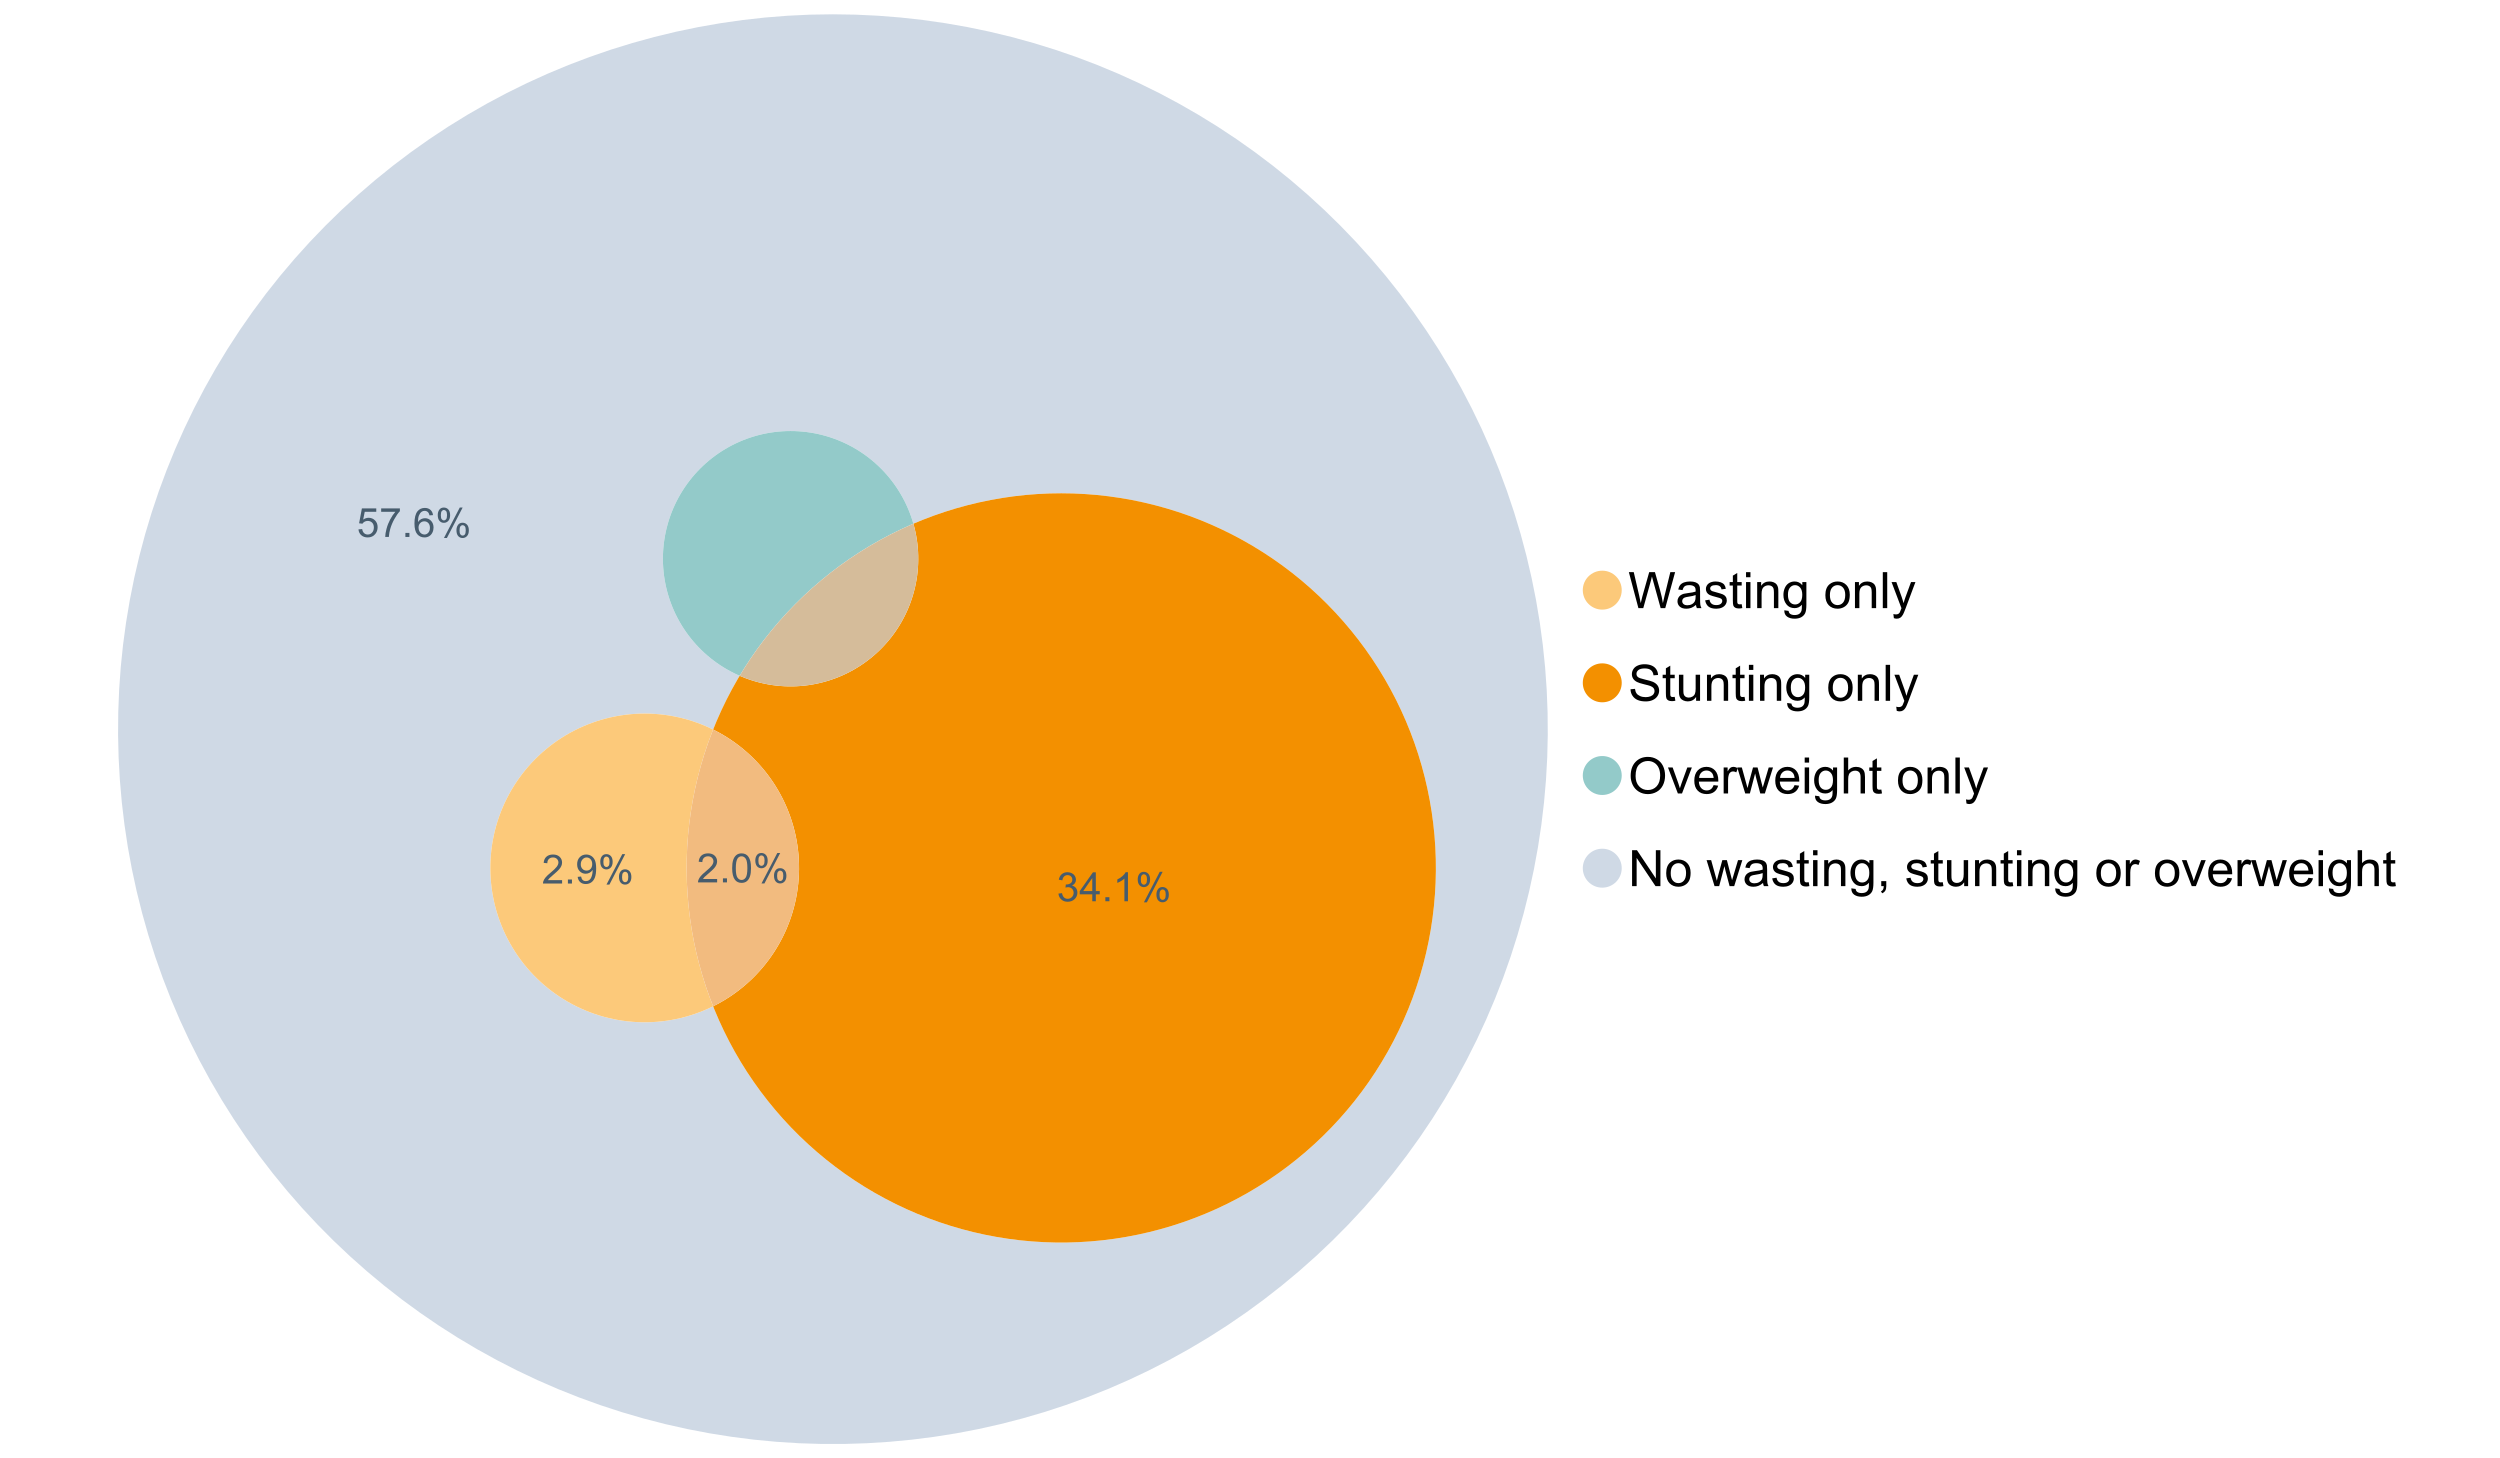 <?xml version="1.0" encoding="UTF-8"?>
<svg xmlns="http://www.w3.org/2000/svg" xmlns:xlink="http://www.w3.org/1999/xlink" width="1234.286pt" height="720pt" viewBox="0 0 1234.286 720" version="1.1">
<defs>
<g>
<symbol overflow="visible" id="glyph0-0">
<path style="stroke:none;" d="M 5.016 0 L 0.305 -17.758 L 2.715 -17.758 L 5.414 -6.117 C 5.703 -4.898 5.953 -3.688 6.164 -2.484 C 6.617 -4.379 6.883 -5.473 6.965 -5.766 L 10.344 -17.758 L 13.18 -17.758 L 15.723 -8.77 C 16.355 -6.539 16.816 -4.445 17.102 -2.484 C 17.324 -3.605 17.621 -4.891 17.988 -6.348 L 20.773 -17.758 L 23.133 -17.758 L 18.266 0 L 16 0 L 12.258 -13.527 C 11.941 -14.656 11.754 -15.352 11.699 -15.613 C 11.512 -14.797 11.34 -14.102 11.18 -13.527 L 7.414 0 Z M 5.016 0 "/>
</symbol>
<symbol overflow="visible" id="glyph0-1">
<path style="stroke:none;" d="M 10.027 -1.586 C 9.215 -0.898 8.438 -0.414 7.695 -0.133 C 6.945 0.148 6.145 0.285 5.293 0.289 C 3.875 0.285 2.789 -0.055 2.031 -0.746 C 1.27 -1.434 0.891 -2.316 0.895 -3.391 C 0.891 -4.02 1.035 -4.594 1.324 -5.117 C 1.613 -5.633 1.988 -6.051 2.453 -6.371 C 2.914 -6.684 3.438 -6.922 4.02 -7.086 C 4.449 -7.195 5.094 -7.305 5.961 -7.414 C 7.715 -7.617 9.012 -7.867 9.848 -8.164 C 9.852 -8.461 9.855 -8.652 9.859 -8.734 C 9.855 -9.621 9.648 -10.246 9.242 -10.609 C 8.68 -11.098 7.852 -11.344 6.758 -11.348 C 5.727 -11.344 4.969 -11.164 4.484 -10.809 C 3.992 -10.445 3.633 -9.809 3.402 -8.902 L 1.273 -9.191 C 1.461 -10.102 1.781 -10.84 2.227 -11.402 C 2.672 -11.965 3.312 -12.395 4.152 -12.699 C 4.992 -12.996 5.965 -13.148 7.074 -13.152 C 8.168 -13.148 9.062 -13.02 9.75 -12.766 C 10.438 -12.504 10.941 -12.18 11.266 -11.789 C 11.586 -11.398 11.812 -10.902 11.941 -10.309 C 12.012 -9.934 12.047 -9.266 12.051 -8.297 L 12.051 -5.391 C 12.047 -3.363 12.094 -2.078 12.191 -1.543 C 12.281 -1.004 12.465 -0.492 12.742 0 L 10.465 0 C 10.238 -0.453 10.09 -0.98 10.027 -1.586 Z M 9.848 -6.457 C 9.055 -6.133 7.867 -5.855 6.285 -5.633 C 5.387 -5.5 4.754 -5.355 4.383 -5.195 C 4.012 -5.031 3.723 -4.793 3.523 -4.484 C 3.32 -4.172 3.223 -3.828 3.223 -3.453 C 3.223 -2.867 3.441 -2.383 3.883 -1.996 C 4.32 -1.609 4.965 -1.418 5.812 -1.418 C 6.652 -1.418 7.398 -1.602 8.055 -1.969 C 8.707 -2.336 9.188 -2.836 9.496 -3.477 C 9.727 -3.965 9.844 -4.691 9.848 -5.656 Z M 9.848 -6.457 "/>
</symbol>
<symbol overflow="visible" id="glyph0-2">
<path style="stroke:none;" d="M 0.762 -3.84 L 2.918 -4.18 C 3.039 -3.312 3.375 -2.652 3.93 -2.191 C 4.48 -1.73 5.254 -1.5 6.25 -1.5 C 7.246 -1.5 7.988 -1.703 8.477 -2.113 C 8.961 -2.52 9.203 -3 9.207 -3.551 C 9.203 -4.043 8.988 -4.43 8.562 -4.711 C 8.258 -4.906 7.516 -5.152 6.336 -5.449 C 4.734 -5.852 3.625 -6.199 3.008 -6.496 C 2.387 -6.789 1.918 -7.199 1.602 -7.723 C 1.281 -8.242 1.125 -8.816 1.125 -9.449 C 1.125 -10.02 1.254 -10.551 1.52 -11.039 C 1.777 -11.527 2.137 -11.934 2.594 -12.258 C 2.93 -12.508 3.391 -12.719 3.977 -12.891 C 4.559 -13.062 5.188 -13.148 5.863 -13.152 C 6.867 -13.148 7.754 -13.004 8.52 -12.715 C 9.281 -12.426 9.844 -12.031 10.207 -11.535 C 10.57 -11.039 10.82 -10.375 10.961 -9.543 L 8.828 -9.254 C 8.73 -9.91 8.449 -10.426 7.988 -10.801 C 7.52 -11.168 6.863 -11.355 6.02 -11.359 C 5.016 -11.355 4.301 -11.191 3.875 -10.863 C 3.445 -10.531 3.234 -10.145 3.234 -9.703 C 3.234 -9.418 3.32 -9.16 3.5 -8.938 C 3.672 -8.699 3.953 -8.508 4.336 -8.355 C 4.555 -8.273 5.195 -8.086 6.262 -7.801 C 7.801 -7.387 8.875 -7.051 9.488 -6.789 C 10.094 -6.523 10.574 -6.141 10.922 -5.645 C 11.27 -5.141 11.441 -4.52 11.445 -3.777 C 11.441 -3.047 11.23 -2.363 10.809 -1.723 C 10.383 -1.082 9.773 -0.586 8.977 -0.234 C 8.176 0.113 7.27 0.285 6.262 0.289 C 4.586 0.285 3.312 -0.059 2.438 -0.75 C 1.562 -1.445 1.004 -2.473 0.762 -3.84 Z M 0.762 -3.84 "/>
</symbol>
<symbol overflow="visible" id="glyph0-3">
<path style="stroke:none;" d="M 6.395 -1.949 L 6.711 -0.023 C 6.094 0.102 5.547 0.164 5.062 0.168 C 4.27 0.164 3.652 0.043 3.219 -0.207 C 2.781 -0.453 2.477 -0.781 2.301 -1.191 C 2.121 -1.598 2.031 -2.457 2.035 -3.766 L 2.035 -11.168 L 0.438 -11.168 L 0.438 -12.863 L 2.035 -12.863 L 2.035 -16.047 L 4.203 -17.355 L 4.203 -12.863 L 6.395 -12.863 L 6.395 -11.168 L 4.203 -11.168 L 4.203 -3.645 C 4.199 -3.023 4.238 -2.621 4.316 -2.445 C 4.391 -2.266 4.516 -2.125 4.691 -2.023 C 4.863 -1.914 5.113 -1.863 5.438 -1.867 C 5.68 -1.863 5.996 -1.891 6.395 -1.949 Z M 6.395 -1.949 "/>
</symbol>
<symbol overflow="visible" id="glyph0-4">
<path style="stroke:none;" d="M 1.648 -15.25 L 1.648 -17.758 L 3.828 -17.758 L 3.828 -15.25 Z M 1.648 0 L 1.648 -12.863 L 3.828 -12.863 L 3.828 0 Z M 1.648 0 "/>
</symbol>
<symbol overflow="visible" id="glyph0-5">
<path style="stroke:none;" d="M 1.637 0 L 1.637 -12.863 L 3.598 -12.863 L 3.598 -11.035 C 4.543 -12.441 5.906 -13.148 7.691 -13.152 C 8.465 -13.148 9.176 -13.008 9.828 -12.734 C 10.477 -12.453 10.965 -12.09 11.289 -11.637 C 11.609 -11.184 11.836 -10.645 11.965 -10.027 C 12.043 -9.621 12.082 -8.918 12.086 -7.91 L 12.086 0 L 9.906 0 L 9.906 -7.824 C 9.902 -8.707 9.816 -9.371 9.652 -9.816 C 9.48 -10.254 9.18 -10.605 8.75 -10.871 C 8.312 -11.129 7.809 -11.262 7.23 -11.266 C 6.301 -11.262 5.5 -10.965 4.828 -10.379 C 4.152 -9.785 3.812 -8.668 3.816 -7.023 L 3.816 0 Z M 1.637 0 "/>
</symbol>
<symbol overflow="visible" id="glyph0-6">
<path style="stroke:none;" d="M 1.234 1.066 L 3.355 1.379 C 3.441 2.031 3.688 2.508 4.094 2.809 C 4.633 3.207 5.371 3.41 6.309 3.414 C 7.316 3.41 8.098 3.207 8.648 2.809 C 9.195 2.402 9.566 1.84 9.762 1.113 C 9.875 0.668 9.926 -0.262 9.918 -1.684 C 8.965 -0.559 7.777 0 6.359 0 C 4.586 0 3.219 -0.637 2.254 -1.914 C 1.281 -3.188 0.797 -4.719 0.801 -6.504 C 0.797 -7.73 1.02 -8.859 1.465 -9.898 C 1.91 -10.934 2.555 -11.738 3.398 -12.305 C 4.242 -12.867 5.23 -13.148 6.371 -13.152 C 7.887 -13.148 9.141 -12.535 10.125 -11.312 L 10.125 -12.863 L 12.137 -12.863 L 12.137 -1.742 C 12.133 0.258 11.93 1.672 11.523 2.512 C 11.113 3.344 10.469 4.004 9.586 4.492 C 8.703 4.973 7.613 5.215 6.324 5.219 C 4.785 5.215 3.547 4.871 2.602 4.184 C 1.656 3.492 1.199 2.453 1.234 1.066 Z M 3.039 -6.66 C 3.035 -4.969 3.371 -3.738 4.043 -2.965 C 4.715 -2.191 5.555 -1.805 6.566 -1.805 C 7.562 -1.805 8.402 -2.188 9.082 -2.961 C 9.762 -3.727 10.102 -4.938 10.102 -6.59 C 10.102 -8.16 9.75 -9.348 9.055 -10.148 C 8.352 -10.945 7.512 -11.344 6.527 -11.348 C 5.559 -11.344 4.734 -10.949 4.055 -10.168 C 3.375 -9.379 3.035 -8.211 3.039 -6.66 Z M 3.039 -6.66 "/>
</symbol>
<symbol overflow="visible" id="glyph0-7">
<path style="stroke:none;" d=""/>
</symbol>
<symbol overflow="visible" id="glyph0-8">
<path style="stroke:none;" d="M 0.824 -6.43 C 0.82 -8.809 1.48 -10.574 2.809 -11.723 C 3.91 -12.672 5.262 -13.148 6.855 -13.152 C 8.621 -13.148 10.066 -12.57 11.191 -11.414 C 12.312 -10.254 12.871 -8.652 12.875 -6.613 C 12.871 -4.953 12.625 -3.652 12.129 -2.707 C 11.633 -1.758 10.91 -1.02 9.961 -0.496 C 9.012 0.027 7.977 0.285 6.855 0.289 C 5.055 0.285 3.598 -0.289 2.488 -1.441 C 1.375 -2.594 0.82 -4.254 0.824 -6.43 Z M 3.062 -6.43 C 3.059 -4.781 3.418 -3.551 4.141 -2.73 C 4.855 -1.91 5.762 -1.5 6.855 -1.5 C 7.934 -1.5 8.832 -1.91 9.555 -2.734 C 10.27 -3.559 10.629 -4.816 10.633 -6.504 C 10.629 -8.094 10.266 -9.297 9.547 -10.117 C 8.82 -10.934 7.926 -11.344 6.855 -11.348 C 5.762 -11.344 4.855 -10.938 4.141 -10.125 C 3.418 -9.309 3.059 -8.074 3.062 -6.43 Z M 3.062 -6.43 "/>
</symbol>
<symbol overflow="visible" id="glyph0-9">
<path style="stroke:none;" d="M 1.586 0 L 1.586 -17.758 L 3.766 -17.758 L 3.766 0 Z M 1.586 0 "/>
</symbol>
<symbol overflow="visible" id="glyph0-10">
<path style="stroke:none;" d="M 1.539 4.953 L 1.297 2.906 C 1.77 3.035 2.188 3.098 2.543 3.102 C 3.027 3.098 3.414 3.02 3.703 2.859 C 3.992 2.695 4.23 2.469 4.422 2.18 C 4.555 1.961 4.777 1.418 5.086 0.559 C 5.125 0.434 5.188 0.258 5.281 0.023 L 0.398 -12.863 L 2.75 -12.863 L 5.426 -5.414 C 5.77 -4.469 6.078 -3.473 6.359 -2.434 C 6.605 -3.434 6.906 -4.414 7.254 -5.367 L 10.004 -12.863 L 12.184 -12.863 L 7.293 0.219 C 6.766 1.625 6.355 2.598 6.066 3.137 C 5.676 3.852 5.234 4.379 4.734 4.715 C 4.234 5.047 3.637 5.215 2.941 5.219 C 2.52 5.215 2.051 5.125 1.539 4.953 Z M 1.539 4.953 "/>
</symbol>
<symbol overflow="visible" id="glyph0-11">
<path style="stroke:none;" d="M 1.113 -5.703 L 3.332 -5.898 C 3.434 -5.008 3.676 -4.277 4.062 -3.711 C 4.445 -3.141 5.043 -2.684 5.852 -2.332 C 6.656 -1.98 7.562 -1.805 8.574 -1.805 C 9.465 -1.805 10.258 -1.938 10.949 -2.203 C 11.633 -2.469 12.145 -2.832 12.48 -3.301 C 12.816 -3.762 12.984 -4.27 12.984 -4.82 C 12.984 -5.375 12.82 -5.859 12.5 -6.277 C 12.172 -6.691 11.641 -7.043 10.902 -7.328 C 10.422 -7.512 9.367 -7.801 7.738 -8.191 C 6.105 -8.582 4.965 -8.949 4.312 -9.301 C 3.461 -9.742 2.828 -10.293 2.414 -10.953 C 2 -11.609 1.793 -12.348 1.793 -13.164 C 1.793 -14.059 2.047 -14.898 2.555 -15.68 C 3.062 -16.457 3.805 -17.047 4.785 -17.453 C 5.758 -17.855 6.844 -18.059 8.043 -18.059 C 9.355 -18.059 10.516 -17.844 11.523 -17.422 C 12.527 -16.996 13.301 -16.375 13.844 -15.551 C 14.383 -14.727 14.672 -13.793 14.715 -12.754 L 12.465 -12.586 C 12.34 -13.707 11.93 -14.555 11.234 -15.129 C 10.531 -15.699 9.5 -15.984 8.141 -15.988 C 6.715 -15.984 5.68 -15.723 5.031 -15.207 C 4.379 -14.684 4.055 -14.059 4.059 -13.324 C 4.055 -12.684 4.285 -12.156 4.746 -11.75 C 5.199 -11.336 6.379 -10.914 8.289 -10.484 C 10.199 -10.047 11.512 -9.672 12.223 -9.352 C 13.254 -8.875 14.016 -8.27 14.508 -7.539 C 15 -6.809 15.246 -5.969 15.25 -5.016 C 15.246 -4.07 14.977 -3.18 14.438 -2.344 C 13.895 -1.508 13.117 -0.855 12.105 -0.391 C 11.09 0.074 9.949 0.305 8.684 0.305 C 7.074 0.305 5.727 0.07 4.645 -0.398 C 3.555 -0.867 2.703 -1.57 2.09 -2.512 C 1.469 -3.453 1.145 -4.516 1.113 -5.703 Z M 1.113 -5.703 "/>
</symbol>
<symbol overflow="visible" id="glyph0-12">
<path style="stroke:none;" d="M 10.066 0 L 10.066 -1.891 C 9.062 -0.438 7.699 0.285 5.984 0.289 C 5.219 0.285 4.512 0.145 3.855 -0.145 C 3.199 -0.434 2.711 -0.801 2.391 -1.242 C 2.07 -1.68 1.844 -2.219 1.719 -2.859 C 1.625 -3.285 1.582 -3.961 1.586 -4.895 L 1.586 -12.863 L 3.766 -12.863 L 3.766 -5.73 C 3.762 -4.59 3.805 -3.82 3.898 -3.426 C 4.031 -2.852 4.324 -2.402 4.77 -2.074 C 5.215 -1.746 5.762 -1.582 6.418 -1.586 C 7.07 -1.582 7.688 -1.75 8.262 -2.09 C 8.832 -2.422 9.234 -2.879 9.477 -3.457 C 9.711 -4.035 9.832 -4.871 9.836 -5.973 L 9.836 -12.863 L 12.016 -12.863 L 12.016 0 Z M 10.066 0 "/>
</symbol>
<symbol overflow="visible" id="glyph0-13">
<path style="stroke:none;" d="M 1.199 -8.648 C 1.195 -11.594 1.984 -13.898 3.57 -15.57 C 5.148 -17.234 7.195 -18.07 9.703 -18.07 C 11.34 -18.07 12.816 -17.676 14.133 -16.895 C 15.449 -16.109 16.453 -15.02 17.145 -13.621 C 17.832 -12.219 18.176 -10.629 18.18 -8.855 C 18.176 -7.051 17.812 -5.441 17.09 -4.02 C 16.359 -2.598 15.328 -1.52 14 -0.793 C 12.664 -0.059 11.23 0.305 9.691 0.305 C 8.02 0.305 6.523 -0.098 5.207 -0.906 C 3.891 -1.715 2.895 -2.816 2.215 -4.215 C 1.535 -5.605 1.195 -7.086 1.199 -8.648 Z M 3.621 -8.613 C 3.621 -6.473 4.195 -4.785 5.348 -3.555 C 6.496 -2.32 7.938 -1.703 9.676 -1.707 C 11.441 -1.703 12.898 -2.324 14.043 -3.57 C 15.184 -4.812 15.754 -6.578 15.758 -8.867 C 15.754 -10.309 15.512 -11.57 15.023 -12.652 C 14.535 -13.727 13.82 -14.562 12.879 -15.156 C 11.938 -15.746 10.883 -16.043 9.715 -16.047 C 8.051 -16.043 6.617 -15.473 5.418 -14.332 C 4.219 -13.191 3.621 -11.285 3.621 -8.613 Z M 3.621 -8.613 "/>
</symbol>
<symbol overflow="visible" id="glyph0-14">
<path style="stroke:none;" d="M 5.207 0 L 0.316 -12.863 L 2.617 -12.863 L 5.379 -5.16 C 5.676 -4.328 5.949 -3.465 6.203 -2.566 C 6.395 -3.246 6.664 -4.062 7.012 -5.016 L 9.871 -12.863 L 12.113 -12.863 L 7.242 0 Z M 5.207 0 "/>
</symbol>
<symbol overflow="visible" id="glyph0-15">
<path style="stroke:none;" d="M 10.441 -4.141 L 12.695 -3.863 C 12.336 -2.543 11.676 -1.523 10.719 -0.801 C 9.754 -0.074 8.527 0.285 7.039 0.289 C 5.152 0.285 3.66 -0.289 2.562 -1.445 C 1.457 -2.602 0.906 -4.227 0.91 -6.324 C 0.906 -8.484 1.465 -10.164 2.578 -11.359 C 3.691 -12.551 5.137 -13.148 6.914 -13.152 C 8.633 -13.148 10.035 -12.562 11.129 -11.395 C 12.215 -10.223 12.762 -8.578 12.766 -6.457 C 12.762 -6.324 12.758 -6.129 12.754 -5.875 L 3.16 -5.875 C 3.238 -4.457 3.641 -3.375 4.359 -2.625 C 5.078 -1.875 5.973 -1.5 7.051 -1.5 C 7.848 -1.5 8.531 -1.707 9.098 -2.129 C 9.66 -2.547 10.109 -3.219 10.441 -4.141 Z M 3.281 -7.668 L 10.465 -7.668 C 10.367 -8.746 10.09 -9.559 9.641 -10.102 C 8.941 -10.938 8.043 -11.355 6.941 -11.359 C 5.938 -11.355 5.094 -11.02 4.414 -10.355 C 3.727 -9.684 3.352 -8.789 3.281 -7.668 Z M 3.281 -7.668 "/>
</symbol>
<symbol overflow="visible" id="glyph0-16">
<path style="stroke:none;" d="M 1.609 0 L 1.609 -12.863 L 3.574 -12.863 L 3.574 -10.914 C 4.074 -11.824 4.535 -12.426 4.961 -12.715 C 5.383 -13.004 5.848 -13.148 6.359 -13.152 C 7.09 -13.148 7.836 -12.914 8.598 -12.453 L 7.848 -10.43 C 7.312 -10.742 6.781 -10.898 6.25 -10.902 C 5.77 -10.898 5.34 -10.754 4.965 -10.469 C 4.582 -10.18 4.312 -9.781 4.156 -9.277 C 3.91 -8.496 3.789 -7.648 3.793 -6.734 L 3.793 0 Z M 1.609 0 "/>
</symbol>
<symbol overflow="visible" id="glyph0-17">
<path style="stroke:none;" d="M 4.008 0 L 0.074 -12.863 L 2.324 -12.863 L 4.371 -5.438 L 5.137 -2.676 C 5.164 -2.812 5.387 -3.695 5.801 -5.328 L 7.848 -12.863 L 10.09 -12.863 L 12.016 -5.402 L 12.656 -2.941 L 13.395 -5.426 L 15.602 -12.863 L 17.719 -12.863 L 13.699 0 L 11.434 0 L 9.387 -7.703 L 8.891 -9.895 L 6.285 0 Z M 4.008 0 "/>
</symbol>
<symbol overflow="visible" id="glyph0-18">
<path style="stroke:none;" d="M 1.637 0 L 1.637 -17.758 L 3.816 -17.758 L 3.816 -11.387 C 4.828 -12.559 6.113 -13.148 7.668 -13.152 C 8.617 -13.148 9.445 -12.961 10.148 -12.59 C 10.852 -12.211 11.352 -11.691 11.656 -11.031 C 11.957 -10.367 12.109 -9.406 12.113 -8.152 L 12.113 0 L 9.934 0 L 9.934 -8.152 C 9.93 -9.238 9.695 -10.031 9.223 -10.531 C 8.75 -11.023 8.082 -11.273 7.219 -11.277 C 6.57 -11.273 5.961 -11.105 5.395 -10.773 C 4.824 -10.434 4.418 -9.98 4.18 -9.41 C 3.934 -8.836 3.812 -8.043 3.816 -7.039 L 3.816 0 Z M 1.637 0 "/>
</symbol>
<symbol overflow="visible" id="glyph0-19">
<path style="stroke:none;" d="M 1.891 0 L 1.891 -17.758 L 4.301 -17.758 L 13.625 -3.816 L 13.625 -17.758 L 15.879 -17.758 L 15.879 0 L 13.469 0 L 4.141 -13.953 L 4.141 0 Z M 1.891 0 "/>
</symbol>
<symbol overflow="visible" id="glyph0-20">
<path style="stroke:none;" d="M 2.203 0 L 2.203 -2.484 L 4.688 -2.484 L 4.688 0 C 4.688 0.91 4.523 1.645 4.203 2.207 C 3.875 2.766 3.363 3.199 2.664 3.512 L 2.059 2.578 C 2.516 2.375 2.855 2.078 3.074 1.688 C 3.289 1.297 3.41 0.734 3.441 0 Z M 2.203 0 "/>
</symbol>
<symbol overflow="visible" id="glyph1-0">
<path style="stroke:none;" d="M 10.039 -1.684 L 10.039 0 L 0.605 0 C 0.59 -0.422 0.66 -0.828 0.809 -1.219 C 1.047 -1.859 1.43 -2.488 1.961 -3.113 C 2.488 -3.734 3.254 -4.457 4.254 -5.277 C 5.805 -6.547 6.852 -7.555 7.398 -8.301 C 7.941 -9.043 8.215 -9.746 8.219 -10.41 C 8.215 -11.102 7.965 -11.688 7.473 -12.168 C 6.973 -12.641 6.328 -12.879 5.531 -12.883 C 4.688 -12.879 4.012 -12.625 3.504 -12.121 C 2.996 -11.613 2.738 -10.914 2.738 -10.02 L 0.934 -10.207 C 1.055 -11.551 1.52 -12.574 2.328 -13.277 C 3.129 -13.98 4.211 -14.332 5.57 -14.336 C 6.938 -14.332 8.02 -13.953 8.82 -13.195 C 9.617 -12.434 10.02 -11.492 10.02 -10.371 C 10.02 -9.801 9.902 -9.238 9.668 -8.688 C 9.434 -8.133 9.047 -7.551 8.508 -6.941 C 7.965 -6.328 7.062 -5.492 5.805 -4.43 C 4.75 -3.547 4.074 -2.945 3.777 -2.633 C 3.477 -2.312 3.23 -1.996 3.039 -1.684 Z M 10.039 -1.684 "/>
</symbol>
<symbol overflow="visible" id="glyph1-1">
<path style="stroke:none;" d="M 1.812 0 L 1.812 -1.996 L 3.809 -1.996 L 3.809 0 Z M 1.812 0 "/>
</symbol>
<symbol overflow="visible" id="glyph1-2">
<path style="stroke:none;" d="M 0.828 -7.039 C 0.824 -8.727 1 -10.086 1.348 -11.117 C 1.695 -12.141 2.211 -12.934 2.898 -13.496 C 3.582 -14.051 4.445 -14.332 5.484 -14.336 C 6.25 -14.332 6.922 -14.176 7.5 -13.871 C 8.078 -13.559 8.555 -13.117 8.93 -12.539 C 9.305 -11.957 9.598 -11.246 9.816 -10.414 C 10.027 -9.578 10.137 -8.453 10.137 -7.039 C 10.137 -5.359 9.965 -4.008 9.621 -2.984 C 9.277 -1.953 8.762 -1.16 8.078 -0.598 C 7.391 -0.039 6.527 0.238 5.484 0.242 C 4.105 0.238 3.023 -0.25 2.238 -1.238 C 1.297 -2.422 0.824 -4.355 0.828 -7.039 Z M 2.629 -7.039 C 2.625 -4.691 2.898 -3.133 3.449 -2.359 C 3.996 -1.582 4.676 -1.195 5.484 -1.199 C 6.289 -1.195 6.965 -1.586 7.512 -2.367 C 8.059 -3.145 8.332 -4.699 8.336 -7.039 C 8.332 -9.387 8.059 -10.949 7.512 -11.723 C 6.965 -12.492 6.281 -12.879 5.465 -12.883 C 4.656 -12.879 4.012 -12.539 3.535 -11.863 C 2.926 -10.988 2.625 -9.379 2.629 -7.039 Z M 2.629 -7.039 "/>
</symbol>
<symbol overflow="visible" id="glyph1-3">
<path style="stroke:none;" d="M 1.16 -10.848 C 1.16 -11.863 1.414 -12.73 1.93 -13.449 C 2.438 -14.16 3.184 -14.52 4.16 -14.52 C 5.055 -14.52 5.793 -14.199 6.383 -13.559 C 6.969 -12.918 7.266 -11.977 7.266 -10.742 C 7.266 -9.531 6.969 -8.602 6.375 -7.949 C 5.781 -7.297 5.047 -6.973 4.18 -6.973 C 3.312 -6.973 2.594 -7.293 2.02 -7.938 C 1.445 -8.578 1.16 -9.547 1.16 -10.848 Z M 4.207 -13.312 C 3.77 -13.312 3.406 -13.121 3.121 -12.746 C 2.828 -12.367 2.684 -11.676 2.688 -10.672 C 2.684 -9.754 2.828 -9.109 3.125 -8.738 C 3.414 -8.363 3.777 -8.18 4.207 -8.18 C 4.648 -8.18 5.012 -8.367 5.301 -8.742 C 5.586 -9.117 5.73 -9.805 5.734 -10.809 C 5.73 -11.727 5.586 -12.375 5.297 -12.75 C 5.004 -13.125 4.641 -13.312 4.207 -13.312 Z M 4.215 0.527 L 12.027 -14.52 L 13.449 -14.52 L 5.668 0.527 Z M 10.391 -3.352 C 10.387 -4.375 10.645 -5.242 11.16 -5.953 C 11.672 -6.664 12.418 -7.02 13.398 -7.02 C 14.293 -7.02 15.035 -6.699 15.625 -6.059 C 16.211 -5.418 16.504 -4.477 16.508 -3.242 C 16.504 -2.031 16.207 -1.102 15.613 -0.449 C 15.016 0.203 14.281 0.527 13.41 0.527 C 12.543 0.527 11.824 0.207 11.25 -0.441 C 10.676 -1.082 10.387 -2.055 10.391 -3.352 Z M 13.449 -5.812 C 13.004 -5.812 12.641 -5.621 12.352 -5.246 C 12.062 -4.867 11.918 -4.18 11.918 -3.176 C 11.918 -2.266 12.062 -1.621 12.355 -1.246 C 12.648 -0.867 13.008 -0.68 13.438 -0.684 C 13.883 -0.68 14.254 -0.867 14.543 -1.246 C 14.832 -1.621 14.977 -2.309 14.977 -3.312 C 14.977 -4.23 14.828 -4.879 14.539 -5.254 C 14.242 -5.625 13.879 -5.812 13.449 -5.812 Z M 13.449 -5.812 "/>
</symbol>
<symbol overflow="visible" id="glyph1-4">
<path style="stroke:none;" d="M 0.828 -3.738 L 2.668 -3.895 C 2.801 -2.996 3.117 -2.324 3.617 -1.875 C 4.109 -1.422 4.711 -1.195 5.414 -1.199 C 6.258 -1.195 6.969 -1.512 7.555 -2.152 C 8.137 -2.785 8.43 -3.629 8.434 -4.684 C 8.43 -5.68 8.148 -6.469 7.59 -7.051 C 7.027 -7.625 6.293 -7.914 5.387 -7.918 C 4.816 -7.914 4.309 -7.785 3.855 -7.531 C 3.402 -7.273 3.043 -6.941 2.785 -6.535 L 1.141 -6.75 L 2.523 -14.082 L 9.621 -14.082 L 9.621 -12.406 L 3.926 -12.406 L 3.156 -8.57 C 4.012 -9.164 4.91 -9.461 5.852 -9.465 C 7.098 -9.461 8.148 -9.031 9.008 -8.168 C 9.859 -7.305 10.289 -6.195 10.293 -4.84 C 10.289 -3.547 9.914 -2.43 9.164 -1.488 C 8.246 -0.336 6.996 0.238 5.414 0.242 C 4.117 0.238 3.055 -0.121 2.234 -0.848 C 1.41 -1.57 0.941 -2.535 0.828 -3.738 Z M 0.828 -3.738 "/>
</symbol>
<symbol overflow="visible" id="glyph1-5">
<path style="stroke:none;" d="M 0.945 -12.406 L 0.945 -14.09 L 10.188 -14.09 L 10.188 -12.727 C 9.277 -11.758 8.375 -10.473 7.484 -8.871 C 6.586 -7.266 5.898 -5.617 5.414 -3.926 C 5.062 -2.73 4.836 -1.422 4.742 0 L 2.941 0 C 2.957 -1.121 3.176 -2.477 3.602 -4.07 C 4.02 -5.66 4.625 -7.195 5.418 -8.672 C 6.203 -10.148 7.043 -11.391 7.938 -12.406 Z M 0.945 -12.406 "/>
</symbol>
<symbol overflow="visible" id="glyph1-6">
<path style="stroke:none;" d="M 9.922 -10.781 L 8.18 -10.645 C 8.023 -11.328 7.801 -11.828 7.52 -12.145 C 7.043 -12.641 6.461 -12.891 5.766 -12.895 C 5.203 -12.891 4.711 -12.734 4.293 -12.426 C 3.742 -12.023 3.309 -11.438 2.988 -10.664 C 2.668 -9.891 2.5 -8.789 2.492 -7.363 C 2.91 -8.004 3.426 -8.48 4.039 -8.793 C 4.648 -9.102 5.289 -9.258 5.961 -9.262 C 7.125 -9.258 8.121 -8.828 8.941 -7.969 C 9.762 -7.109 10.172 -5.996 10.176 -4.637 C 10.172 -3.738 9.98 -2.906 9.598 -2.137 C 9.211 -1.367 8.68 -0.777 8.004 -0.371 C 7.328 0.039 6.562 0.238 5.707 0.242 C 4.246 0.238 3.055 -0.293 2.133 -1.367 C 1.211 -2.438 0.75 -4.211 0.75 -6.68 C 0.75 -9.438 1.258 -11.441 2.277 -12.699 C 3.164 -13.785 4.363 -14.332 5.871 -14.336 C 6.996 -14.332 7.914 -14.016 8.633 -13.391 C 9.348 -12.758 9.777 -11.891 9.922 -10.781 Z M 2.766 -4.625 C 2.766 -4.016 2.891 -3.438 3.148 -2.891 C 3.402 -2.336 3.762 -1.918 4.227 -1.633 C 4.684 -1.34 5.168 -1.195 5.676 -1.199 C 6.414 -1.195 7.051 -1.492 7.586 -2.094 C 8.117 -2.688 8.383 -3.5 8.387 -4.527 C 8.383 -5.512 8.121 -6.289 7.598 -6.859 C 7.07 -7.426 6.406 -7.711 5.609 -7.711 C 4.812 -7.711 4.141 -7.426 3.594 -6.859 C 3.039 -6.289 2.766 -5.543 2.766 -4.625 Z M 2.766 -4.625 "/>
</symbol>
<symbol overflow="visible" id="glyph1-7">
<path style="stroke:none;" d="M 1.09 -3.301 L 2.777 -3.457 C 2.918 -2.664 3.188 -2.09 3.594 -1.734 C 3.992 -1.375 4.508 -1.195 5.141 -1.199 C 5.676 -1.195 6.148 -1.316 6.559 -1.566 C 6.961 -1.809 7.293 -2.141 7.555 -2.555 C 7.812 -2.969 8.031 -3.523 8.207 -4.227 C 8.383 -4.922 8.473 -5.637 8.473 -6.367 C 8.473 -6.441 8.469 -6.559 8.461 -6.719 C 8.109 -6.16 7.629 -5.707 7.027 -5.359 C 6.418 -5.012 5.762 -4.84 5.055 -4.84 C 3.871 -4.84 2.871 -5.266 2.055 -6.125 C 1.234 -6.977 0.824 -8.109 0.828 -9.516 C 0.824 -10.961 1.254 -12.125 2.109 -13.012 C 2.961 -13.891 4.027 -14.332 5.316 -14.336 C 6.242 -14.332 7.094 -14.082 7.863 -13.586 C 8.633 -13.082 9.215 -12.367 9.617 -11.445 C 10.012 -10.516 10.211 -9.18 10.215 -7.43 C 10.211 -5.605 10.016 -4.152 9.621 -3.07 C 9.223 -1.988 8.633 -1.164 7.852 -0.602 C 7.07 -0.039 6.152 0.238 5.102 0.242 C 3.984 0.238 3.074 -0.066 2.367 -0.688 C 1.656 -1.305 1.23 -2.176 1.09 -3.301 Z M 8.27 -9.602 C 8.266 -10.605 8 -11.402 7.465 -11.996 C 6.926 -12.582 6.281 -12.879 5.531 -12.883 C 4.75 -12.879 4.07 -12.562 3.496 -11.93 C 2.914 -11.293 2.625 -10.469 2.629 -9.457 C 2.625 -8.547 2.898 -7.805 3.449 -7.238 C 3.996 -6.668 4.676 -6.387 5.484 -6.387 C 6.293 -6.387 6.957 -6.668 7.484 -7.238 C 8.004 -7.805 8.266 -8.594 8.27 -9.602 Z M 8.27 -9.602 "/>
</symbol>
<symbol overflow="visible" id="glyph1-8">
<path style="stroke:none;" d="M 0.836 -3.77 L 2.59 -4.004 C 2.789 -3.004 3.129 -2.289 3.617 -1.855 C 4.098 -1.414 4.688 -1.195 5.387 -1.199 C 6.207 -1.195 6.902 -1.48 7.473 -2.055 C 8.039 -2.621 8.324 -3.328 8.328 -4.18 C 8.324 -4.98 8.062 -5.645 7.539 -6.168 C 7.012 -6.688 6.344 -6.949 5.531 -6.953 C 5.199 -6.949 4.785 -6.883 4.293 -6.758 L 4.488 -8.297 C 4.605 -8.281 4.699 -8.273 4.773 -8.277 C 5.516 -8.273 6.188 -8.469 6.785 -8.859 C 7.383 -9.25 7.68 -9.852 7.684 -10.664 C 7.68 -11.305 7.465 -11.836 7.031 -12.262 C 6.594 -12.68 6.031 -12.891 5.348 -12.895 C 4.664 -12.891 4.094 -12.676 3.641 -12.25 C 3.184 -11.82 2.895 -11.18 2.766 -10.324 L 1.012 -10.633 C 1.227 -11.809 1.715 -12.719 2.473 -13.367 C 3.23 -14.008 4.176 -14.332 5.309 -14.336 C 6.086 -14.332 6.801 -14.164 7.457 -13.832 C 8.109 -13.496 8.609 -13.039 8.961 -12.465 C 9.305 -11.883 9.48 -11.27 9.484 -10.625 C 9.48 -10.004 9.316 -9.441 8.988 -8.938 C 8.656 -8.43 8.164 -8.027 7.52 -7.73 C 8.359 -7.535 9.016 -7.133 9.484 -6.52 C 9.949 -5.906 10.184 -5.137 10.188 -4.215 C 10.184 -2.965 9.73 -1.91 8.824 -1.047 C 7.914 -0.18 6.762 0.25 5.375 0.254 C 4.117 0.25 3.078 -0.121 2.254 -0.867 C 1.422 -1.613 0.949 -2.578 0.836 -3.77 Z M 0.836 -3.77 "/>
</symbol>
<symbol overflow="visible" id="glyph1-9">
<path style="stroke:none;" d="M 6.445 0 L 6.445 -3.418 L 0.254 -3.418 L 0.254 -5.023 L 6.77 -14.277 L 8.199 -14.277 L 8.199 -5.023 L 10.129 -5.023 L 10.129 -3.418 L 8.199 -3.418 L 8.199 0 Z M 6.445 -5.023 L 6.445 -11.461 L 1.977 -5.023 Z M 6.445 -5.023 "/>
</symbol>
<symbol overflow="visible" id="glyph1-10">
<path style="stroke:none;" d="M 7.43 0 L 5.676 0 L 5.676 -11.172 C 5.25 -10.766 4.695 -10.363 4.016 -9.961 C 3.328 -9.559 2.715 -9.258 2.172 -9.059 L 2.172 -10.75 C 3.148 -11.207 4.004 -11.766 4.742 -12.426 C 5.473 -13.078 5.992 -13.715 6.301 -14.336 L 7.43 -14.336 Z M 7.43 0 "/>
</symbol>
</g>
</defs>
<g id="surface24495">
<path style=" stroke:none;fill-rule:nonzero;fill:rgb(98.824%,78.824%,47.843%);fill-opacity:1;" d="M 800.672 291.367 C 800.672 296.676 796.367 300.98 791.059 300.98 C 785.75 300.98 781.445 296.676 781.445 291.367 C 781.445 286.055 785.75 281.75 791.059 281.75 C 796.367 281.75 800.672 286.055 800.672 291.367 "/>
<g style="fill:rgb(0%,0%,0%);fill-opacity:1;">
  <use xlink:href="#glyph0-0" x="803.891" y="300.242"/>
  <use xlink:href="#glyph0-1" x="827.303" y="300.242"/>
  <use xlink:href="#glyph0-2" x="841.099" y="300.242"/>
  <use xlink:href="#glyph0-3" x="853.502" y="300.242"/>
  <use xlink:href="#glyph0-4" x="860.394" y="300.242"/>
  <use xlink:href="#glyph0-5" x="865.905" y="300.242"/>
  <use xlink:href="#glyph0-6" x="879.7" y="300.242"/>
  <use xlink:href="#glyph0-7" x="893.496" y="300.242"/>
  <use xlink:href="#glyph0-8" x="900.388" y="300.242"/>
  <use xlink:href="#glyph0-5" x="914.183" y="300.242"/>
  <use xlink:href="#glyph0-9" x="927.979" y="300.242"/>
  <use xlink:href="#glyph0-10" x="933.49" y="300.242"/>
</g>
<path style=" stroke:none;fill-rule:nonzero;fill:rgb(95.294%,56.471%,0%);fill-opacity:1;" d="M 800.672 337.121 C 800.672 342.434 796.367 346.738 791.059 346.738 C 785.75 346.738 781.445 342.434 781.445 337.121 C 781.445 331.812 785.75 327.508 791.059 327.508 C 796.367 327.508 800.672 331.812 800.672 337.121 "/>
<g style="fill:rgb(0%,0%,0%);fill-opacity:1;">
  <use xlink:href="#glyph0-11" x="803.891" y="346"/>
  <use xlink:href="#glyph0-3" x="820.436" y="346"/>
  <use xlink:href="#glyph0-12" x="827.328" y="346"/>
  <use xlink:href="#glyph0-5" x="841.123" y="346"/>
  <use xlink:href="#glyph0-3" x="854.919" y="346"/>
  <use xlink:href="#glyph0-4" x="861.811" y="346"/>
  <use xlink:href="#glyph0-5" x="867.322" y="346"/>
  <use xlink:href="#glyph0-6" x="881.117" y="346"/>
  <use xlink:href="#glyph0-7" x="894.913" y="346"/>
  <use xlink:href="#glyph0-8" x="901.805" y="346"/>
  <use xlink:href="#glyph0-5" x="915.6" y="346"/>
  <use xlink:href="#glyph0-9" x="929.396" y="346"/>
  <use xlink:href="#glyph0-10" x="934.907" y="346"/>
</g>
<path style=" stroke:none;fill-rule:nonzero;fill:rgb(57.647%,79.216%,78.824%);fill-opacity:1;" d="M 800.672 382.879 C 800.672 388.188 796.367 392.492 791.059 392.492 C 785.75 392.492 781.445 388.188 781.445 382.879 C 781.445 377.566 785.75 373.262 791.059 373.262 C 796.367 373.262 800.672 377.566 800.672 382.879 "/>
<g style="fill:rgb(0%,0%,0%);fill-opacity:1;">
  <use xlink:href="#glyph0-13" x="803.891" y="391.758"/>
  <use xlink:href="#glyph0-14" x="823.185" y="391.758"/>
  <use xlink:href="#glyph0-15" x="835.588" y="391.758"/>
  <use xlink:href="#glyph0-16" x="849.384" y="391.758"/>
  <use xlink:href="#glyph0-17" x="857.644" y="391.758"/>
  <use xlink:href="#glyph0-15" x="875.558" y="391.758"/>
  <use xlink:href="#glyph0-4" x="889.354" y="391.758"/>
  <use xlink:href="#glyph0-6" x="894.865" y="391.758"/>
  <use xlink:href="#glyph0-18" x="908.66" y="391.758"/>
  <use xlink:href="#glyph0-3" x="922.456" y="391.758"/>
  <use xlink:href="#glyph0-7" x="929.348" y="391.758"/>
  <use xlink:href="#glyph0-8" x="936.239" y="391.758"/>
  <use xlink:href="#glyph0-5" x="950.035" y="391.758"/>
  <use xlink:href="#glyph0-9" x="963.831" y="391.758"/>
  <use xlink:href="#glyph0-10" x="969.342" y="391.758"/>
</g>
<path style=" stroke:none;fill-rule:nonzero;fill:rgb(81.176%,85.098%,89.804%);fill-opacity:1;" d="M 800.672 428.633 C 800.672 433.945 796.367 438.25 791.059 438.25 C 785.75 438.25 781.445 433.945 781.445 428.633 C 781.445 423.324 785.75 419.02 791.059 419.02 C 796.367 419.02 800.672 423.324 800.672 428.633 "/>
<g style="fill:rgb(0%,0%,0%);fill-opacity:1;">
  <use xlink:href="#glyph0-19" x="803.891" y="437.512"/>
  <use xlink:href="#glyph0-8" x="821.804" y="437.512"/>
  <use xlink:href="#glyph0-7" x="835.6" y="437.512"/>
  <use xlink:href="#glyph0-17" x="842.492" y="437.512"/>
  <use xlink:href="#glyph0-1" x="860.406" y="437.512"/>
  <use xlink:href="#glyph0-2" x="874.201" y="437.512"/>
  <use xlink:href="#glyph0-3" x="886.604" y="437.512"/>
  <use xlink:href="#glyph0-4" x="893.496" y="437.512"/>
  <use xlink:href="#glyph0-5" x="899.007" y="437.512"/>
  <use xlink:href="#glyph0-6" x="912.803" y="437.512"/>
  <use xlink:href="#glyph0-20" x="926.598" y="437.512"/>
  <use xlink:href="#glyph0-7" x="933.49" y="437.512"/>
  <use xlink:href="#glyph0-2" x="940.382" y="437.512"/>
  <use xlink:href="#glyph0-3" x="952.785" y="437.512"/>
  <use xlink:href="#glyph0-12" x="959.676" y="437.512"/>
  <use xlink:href="#glyph0-5" x="973.472" y="437.512"/>
  <use xlink:href="#glyph0-3" x="987.268" y="437.512"/>
  <use xlink:href="#glyph0-4" x="994.159" y="437.512"/>
  <use xlink:href="#glyph0-5" x="999.67" y="437.512"/>
  <use xlink:href="#glyph0-6" x="1013.466" y="437.512"/>
  <use xlink:href="#glyph0-7" x="1027.262" y="437.512"/>
  <use xlink:href="#glyph0-8" x="1034.154" y="437.512"/>
  <use xlink:href="#glyph0-16" x="1047.949" y="437.512"/>
  <use xlink:href="#glyph0-7" x="1056.21" y="437.512"/>
  <use xlink:href="#glyph0-8" x="1063.101" y="437.512"/>
  <use xlink:href="#glyph0-14" x="1076.897" y="437.512"/>
  <use xlink:href="#glyph0-15" x="1089.3" y="437.512"/>
  <use xlink:href="#glyph0-16" x="1103.096" y="437.512"/>
  <use xlink:href="#glyph0-17" x="1111.356" y="437.512"/>
  <use xlink:href="#glyph0-15" x="1129.27" y="437.512"/>
  <use xlink:href="#glyph0-4" x="1143.065" y="437.512"/>
  <use xlink:href="#glyph0-6" x="1148.576" y="437.512"/>
  <use xlink:href="#glyph0-18" x="1162.372" y="437.512"/>
  <use xlink:href="#glyph0-3" x="1176.168" y="437.512"/>
</g>
<path style=" stroke:none;fill-rule:nonzero;fill:rgb(81.176%,85.098%,89.804%);fill-opacity:1;" d="M 416.797 712.898 L 427.934 712.547 L 439.055 711.844 L 450.148 710.789 L 461.203 709.383 L 472.207 707.633 L 483.152 705.535 L 494.023 703.09 L 504.812 700.305 L 515.512 697.184 L 526.102 693.723 L 536.582 689.93 L 546.934 685.809 L 557.152 681.359 L 567.223 676.594 L 577.141 671.512 L 586.891 666.117 L 596.469 660.422 L 605.859 654.422 L 615.055 648.133 L 624.051 641.555 L 632.832 634.695 L 641.395 627.562 L 649.727 620.164 L 657.82 612.504 L 665.668 604.594 L 673.262 596.438 L 680.598 588.051 L 687.66 579.434 L 694.449 570.598 L 700.957 561.551 L 707.176 552.305 L 713.098 542.863 L 718.723 533.242 L 724.039 523.449 L 729.043 513.492 L 733.73 503.383 L 738.094 493.133 L 742.133 482.746 L 745.844 472.238 L 749.219 461.621 L 752.262 450.898 L 754.961 440.086 L 757.316 429.195 L 759.328 418.238 L 760.992 407.219 L 762.309 396.152 L 763.277 385.051 L 763.891 373.926 L 764.156 362.785 L 764.066 351.641 L 763.629 340.508 L 762.836 329.395 L 761.695 318.309 L 760.203 307.266 L 758.367 296.273 L 756.18 285.348 L 753.652 274.496 L 750.781 263.727 L 747.574 253.055 L 744.031 242.492 L 740.156 232.043 L 735.953 221.723 L 731.426 211.543 L 726.578 201.508 L 721.418 191.633 L 715.949 181.922 L 710.176 172.391 L 704.102 163.047 L 697.738 153.902 L 691.09 144.957 L 684.164 136.23 L 676.961 127.727 L 669.496 119.453 L 661.773 111.418 L 653.801 103.633 L 645.59 96.105 L 637.141 88.836 L 628.469 81.84 L 619.578 75.121 L 610.48 68.684 L 601.188 62.539 L 591.699 56.691 L 582.035 51.145 L 572.199 45.906 L 562.207 40.98 L 552.059 36.375 L 541.773 32.09 L 531.355 28.133 L 520.82 24.504 L 510.172 21.215 L 499.43 18.258 L 488.598 15.645 L 477.688 13.375 L 466.711 11.449 L 455.68 9.871 L 444.605 8.641 L 433.496 7.762 L 422.367 7.234 L 411.223 7.059 L 400.082 7.234 L 388.953 7.762 L 377.844 8.641 L 366.77 9.871 L 355.738 11.449 L 344.762 13.375 L 333.852 15.645 L 323.02 18.258 L 312.277 21.215 L 301.629 24.504 L 291.094 28.133 L 280.676 32.09 L 270.391 36.375 L 260.246 40.98 L 250.25 45.906 L 240.414 51.145 L 230.75 56.691 L 221.262 62.539 L 211.969 68.688 L 202.871 75.121 L 193.98 81.84 L 185.309 88.836 L 176.859 96.105 L 168.648 103.633 L 160.676 111.422 L 152.953 119.453 L 145.488 127.727 L 138.289 136.23 L 131.359 144.961 L 124.711 153.902 L 118.348 163.051 L 112.273 172.395 L 106.5 181.922 L 101.031 191.633 L 95.871 201.508 L 91.023 211.543 L 86.5 221.727 L 82.297 232.047 L 78.418 242.492 L 74.875 253.059 L 71.668 263.73 L 68.797 274.496 L 66.27 285.348 L 64.086 296.277 L 62.246 307.266 L 60.754 318.309 L 59.613 329.395 L 58.824 340.508 L 58.383 351.645 L 58.293 362.785 L 58.559 373.926 L 59.176 385.051 L 60.141 396.152 L 61.457 407.219 L 63.121 418.238 L 65.133 429.199 L 67.492 440.09 L 70.191 450.898 L 73.23 461.621 L 76.605 472.238 L 80.316 482.746 L 84.355 493.133 L 88.723 503.387 L 93.41 513.496 L 98.414 523.449 L 103.73 533.246 L 109.352 542.867 L 115.273 552.305 L 121.492 561.551 L 128 570.598 L 134.789 579.434 L 141.855 588.051 L 149.188 596.441 L 156.781 604.594 L 164.629 612.504 L 172.727 620.164 L 181.055 627.562 L 189.617 634.695 L 198.398 641.555 L 207.395 648.133 L 216.594 654.426 L 225.984 660.422 L 235.559 666.121 L 245.312 671.512 L 255.227 676.594 L 265.301 681.363 L 275.516 685.809 L 285.871 689.93 L 296.348 693.723 L 306.941 697.184 L 317.637 700.309 L 328.426 703.09 L 339.301 705.535 L 350.242 707.633 L 361.246 709.383 L 372.301 710.789 L 383.395 711.844 L 394.516 712.547 L 405.652 712.898 Z M 515.199 613.258 L 509.371 612.891 L 503.559 612.34 L 497.762 611.602 L 491.996 610.684 L 486.262 609.586 L 480.562 608.305 L 474.91 606.844 L 469.305 605.207 L 463.754 603.395 L 458.262 601.406 L 452.836 599.246 L 447.48 596.918 L 442.203 594.418 L 437.008 591.754 L 431.895 588.93 L 426.879 585.945 L 421.957 582.801 L 417.137 579.504 L 412.422 576.055 L 407.82 572.461 L 403.332 568.723 L 398.969 564.848 L 394.727 560.832 L 390.613 556.688 L 386.633 552.414 L 382.789 548.016 L 379.086 543.5 L 375.527 538.871 L 372.117 534.129 L 368.859 529.285 L 365.754 524.336 L 362.809 519.297 L 360.023 514.164 L 357.402 508.945 L 354.945 503.648 L 352.656 498.273 L 352.09 496.812 L 351.977 496.871 L 349.805 497.898 L 347.598 498.859 L 345.359 499.75 L 343.098 500.57 L 340.812 501.316 L 338.5 501.992 L 336.172 502.59 L 333.824 503.121 L 331.461 503.574 L 329.086 503.949 L 326.695 504.254 L 324.301 504.48 L 321.898 504.633 L 319.496 504.711 L 317.09 504.711 L 314.684 504.633 L 312.281 504.48 L 309.887 504.254 L 307.5 503.949 L 305.125 503.574 L 302.762 503.121 L 300.414 502.594 L 298.082 501.992 L 295.773 501.316 L 293.484 500.57 L 291.223 499.75 L 288.988 498.859 L 286.781 497.898 L 284.605 496.871 L 282.465 495.773 L 280.359 494.609 L 278.293 493.379 L 276.262 492.082 L 274.277 490.723 L 272.336 489.305 L 270.438 487.824 L 268.59 486.281 L 266.789 484.684 L 265.043 483.031 L 263.348 481.324 L 261.707 479.562 L 260.125 477.75 L 258.598 475.891 L 257.133 473.98 L 255.727 472.027 L 254.387 470.031 L 253.105 467.992 L 251.891 465.914 L 250.742 463.801 L 249.664 461.652 L 248.652 459.469 L 247.707 457.254 L 246.836 455.012 L 246.035 452.742 L 245.305 450.449 L 244.648 448.133 L 244.066 445.801 L 243.559 443.449 L 243.125 441.082 L 242.762 438.703 L 242.48 436.312 L 242.27 433.914 L 242.137 431.512 L 242.082 429.105 L 242.102 426.699 L 242.195 424.297 L 242.367 421.895 L 242.613 419.504 L 242.934 417.117 L 243.332 414.746 L 243.805 412.387 L 244.348 410.043 L 244.969 407.715 L 245.66 405.414 L 246.426 403.133 L 247.262 400.875 L 248.172 398.645 L 249.148 396.449 L 250.195 394.281 L 251.309 392.148 L 252.492 390.051 L 253.738 387.992 L 255.047 385.977 L 256.422 384 L 257.859 382.07 L 259.355 380.184 L 260.91 378.348 L 262.52 376.562 L 264.188 374.828 L 265.91 373.145 L 267.684 371.52 L 269.508 369.949 L 271.379 368.441 L 273.301 366.988 L 275.266 365.598 L 277.273 364.273 L 279.32 363.008 L 281.406 361.812 L 283.531 360.68 L 285.688 359.617 L 287.879 358.621 L 290.102 357.695 L 292.352 356.844 L 294.625 356.059 L 296.926 355.348 L 299.246 354.711 L 301.586 354.145 L 303.941 353.656 L 306.309 353.238 L 308.691 352.898 L 311.082 352.633 L 313.48 352.445 L 315.887 352.328 L 318.293 352.293 L 320.699 352.328 L 323.102 352.445 L 325.5 352.633 L 327.891 352.898 L 330.273 353.238 L 332.645 353.656 L 335 354.145 L 337.34 354.711 L 339.66 355.348 L 341.957 356.059 L 344.234 356.844 L 346.48 357.695 L 348.703 358.621 L 350.895 359.617 L 352.086 360.203 L 353.781 356.043 L 356.152 350.707 L 358.691 345.445 L 361.395 340.27 L 364.262 335.184 L 365.195 333.645 L 364.258 333.234 L 362.461 332.383 L 360.691 331.477 L 358.949 330.512 L 357.238 329.496 L 355.559 328.426 L 353.918 327.301 L 352.312 326.125 L 350.742 324.902 L 349.215 323.625 L 347.727 322.305 L 346.281 320.938 L 344.879 319.523 L 343.523 318.066 L 342.211 316.57 L 340.949 315.031 L 339.738 313.453 L 338.574 311.836 L 337.465 310.184 L 336.406 308.5 L 335.402 306.781 L 334.453 305.031 L 333.559 303.254 L 332.723 301.449 L 331.941 299.617 L 331.223 297.762 L 330.559 295.887 L 329.957 293.988 L 329.414 292.074 L 328.93 290.145 L 328.508 288.199 L 328.148 286.242 L 327.852 284.273 L 327.617 282.297 L 327.445 280.312 L 327.336 278.328 L 327.289 276.336 L 327.305 274.348 L 327.383 272.359 L 327.523 270.371 L 327.727 268.395 L 327.992 266.422 L 328.32 264.457 L 328.711 262.508 L 329.164 260.566 L 329.676 258.645 L 330.25 256.738 L 330.883 254.852 L 331.574 252.984 L 332.324 251.145 L 333.133 249.324 L 334 247.531 L 334.922 245.77 L 335.898 244.035 L 336.93 242.332 L 338.012 240.664 L 339.148 239.031 L 340.336 237.434 L 341.574 235.875 L 342.859 234.355 L 344.195 232.879 L 345.574 231.441 L 346.996 230.051 L 348.465 228.707 L 349.973 227.41 L 351.523 226.16 L 353.109 224.961 L 354.734 223.809 L 356.395 222.711 L 358.09 221.668 L 359.816 220.676 L 361.57 219.742 L 363.355 218.863 L 365.168 218.039 L 367.008 217.273 L 368.867 216.566 L 370.75 215.918 L 372.648 215.332 L 374.57 214.805 L 376.504 214.336 L 378.453 213.93 L 380.41 213.586 L 382.383 213.305 L 384.359 213.086 L 386.344 212.93 L 388.332 212.836 L 390.32 212.805 L 392.312 212.836 L 394.301 212.93 L 396.285 213.086 L 398.262 213.305 L 400.23 213.586 L 402.191 213.93 L 404.141 214.336 L 406.074 214.805 L 407.996 215.332 L 409.895 215.918 L 411.777 216.566 L 413.637 217.273 L 415.477 218.039 L 417.289 218.863 L 419.074 219.742 L 420.828 220.676 L 422.555 221.668 L 424.25 222.711 L 425.91 223.809 L 427.535 224.961 L 429.121 226.16 L 430.672 227.41 L 432.18 228.707 L 433.648 230.051 L 435.07 231.441 L 436.449 232.875 L 437.785 234.355 L 439.07 235.875 L 440.309 237.434 L 441.496 239.031 L 442.633 240.664 L 443.715 242.332 L 444.746 244.035 L 445.723 245.77 L 446.645 247.531 L 447.512 249.324 L 448.32 251.145 L 449.07 252.984 L 449.762 254.852 L 450.395 256.738 L 450.945 258.574 L 455.539 256.66 L 461 254.586 L 466.52 252.688 L 472.102 250.961 L 477.73 249.414 L 483.406 248.043 L 489.125 246.852 L 494.875 245.844 L 500.656 245.016 L 506.461 244.371 L 512.281 243.914 L 518.117 243.637 L 523.953 243.543 L 529.793 243.637 L 535.625 243.914 L 541.449 244.371 L 547.254 245.016 L 553.031 245.844 L 558.785 246.852 L 564.504 248.043 L 570.18 249.414 L 575.809 250.961 L 581.387 252.688 L 586.91 254.586 L 592.367 256.66 L 597.762 258.906 L 603.078 261.32 L 608.316 263.902 L 613.469 266.648 L 618.535 269.555 L 623.504 272.621 L 628.375 275.84 L 633.145 279.211 L 637.801 282.734 L 642.348 286.398 L 646.773 290.207 L 651.078 294.156 L 655.258 298.234 L 659.305 302.445 L 663.215 306.781 L 666.988 311.238 L 670.621 315.812 L 674.105 320.496 L 677.441 325.293 L 680.621 330.188 L 683.648 335.184 L 686.512 340.27 L 689.219 345.445 L 691.758 350.703 L 694.129 356.039 L 696.332 361.449 L 698.363 366.926 L 700.223 372.461 L 701.902 378.055 L 703.406 383.695 L 704.73 389.383 L 705.875 395.109 L 706.84 400.871 L 707.621 406.656 L 708.219 412.465 L 708.633 418.289 L 708.863 424.125 L 708.91 429.965 L 708.773 435.805 L 708.449 441.633 L 707.941 447.453 L 707.254 453.25 L 706.383 459.023 L 705.328 464.77 L 704.09 470.477 L 702.676 476.141 L 701.082 481.758 L 699.312 487.324 L 697.371 492.832 L 695.254 498.273 L 692.965 503.648 L 690.508 508.945 L 687.887 514.164 L 685.102 519.293 L 682.152 524.336 L 679.051 529.281 L 675.793 534.129 L 672.383 538.871 L 668.824 543.5 L 665.121 548.016 L 661.277 552.414 L 657.297 556.688 L 653.184 560.832 L 648.941 564.844 L 644.578 568.723 L 640.09 572.461 L 635.488 576.055 L 630.773 579.504 L 625.953 582.801 L 621.031 585.941 L 616.016 588.93 L 610.902 591.754 L 605.707 594.418 L 600.43 596.918 L 595.074 599.246 L 589.648 601.406 L 584.156 603.395 L 578.605 605.207 L 573 606.844 L 567.348 608.305 L 561.648 609.586 L 555.914 610.684 L 550.145 611.602 L 544.352 612.34 L 538.539 612.891 L 532.711 613.258 L 526.875 613.445 L 521.035 613.445 Z M 515.199 613.258 "/>
<path style=" stroke:none;fill-rule:nonzero;fill:rgb(98.824%,78.824%,47.843%);fill-opacity:1;" d="M 319.496 504.711 L 321.898 504.633 L 324.301 504.48 L 326.695 504.254 L 329.086 503.949 L 331.461 503.574 L 333.824 503.121 L 336.172 502.59 L 338.5 501.992 L 340.812 501.316 L 343.098 500.57 L 345.359 499.75 L 347.598 498.859 L 349.805 497.898 L 351.977 496.871 L 352.09 496.812 L 350.539 492.832 L 348.594 487.324 L 346.824 481.762 L 345.234 476.141 L 343.816 470.477 L 342.582 464.77 L 341.527 459.023 L 340.656 453.25 L 339.965 447.453 L 339.461 441.633 L 339.137 435.805 L 339 429.965 L 339.047 424.125 L 339.277 418.289 L 339.691 412.465 L 340.289 406.656 L 341.07 400.871 L 342.031 395.109 L 343.18 389.383 L 344.504 383.695 L 346.008 378.055 L 347.688 372.461 L 349.547 366.926 L 351.578 361.449 L 352.086 360.203 L 350.895 359.617 L 348.703 358.621 L 346.48 357.695 L 344.234 356.844 L 341.957 356.059 L 339.66 355.348 L 337.34 354.711 L 335 354.145 L 332.645 353.656 L 330.273 353.238 L 327.891 352.898 L 325.5 352.633 L 323.102 352.445 L 320.699 352.328 L 318.293 352.293 L 315.887 352.328 L 313.48 352.445 L 311.082 352.633 L 308.691 352.898 L 306.309 353.238 L 303.941 353.656 L 301.586 354.145 L 299.246 354.711 L 296.926 355.348 L 294.625 356.059 L 292.352 356.844 L 290.102 357.695 L 287.879 358.621 L 285.688 359.617 L 283.531 360.68 L 281.406 361.812 L 279.32 363.008 L 277.273 364.273 L 275.266 365.598 L 273.301 366.988 L 271.379 368.441 L 269.508 369.949 L 267.684 371.52 L 265.91 373.145 L 264.188 374.828 L 262.52 376.562 L 260.91 378.348 L 259.355 380.184 L 257.859 382.07 L 256.422 384 L 255.047 385.977 L 253.738 387.992 L 252.492 390.051 L 251.309 392.148 L 250.195 394.281 L 249.148 396.449 L 248.172 398.645 L 247.262 400.875 L 246.426 403.133 L 245.66 405.414 L 244.969 407.715 L 244.348 410.043 L 243.805 412.387 L 243.332 414.746 L 242.934 417.117 L 242.613 419.504 L 242.367 421.895 L 242.195 424.297 L 242.102 426.699 L 242.082 429.105 L 242.137 431.512 L 242.27 433.914 L 242.48 436.312 L 242.762 438.703 L 243.125 441.082 L 243.559 443.449 L 244.066 445.801 L 244.648 448.133 L 245.305 450.449 L 246.035 452.742 L 246.836 455.012 L 247.707 457.254 L 248.652 459.469 L 249.664 461.652 L 250.742 463.801 L 251.891 465.914 L 253.105 467.992 L 254.387 470.031 L 255.727 472.027 L 257.133 473.98 L 258.598 475.891 L 260.125 477.75 L 261.707 479.562 L 263.348 481.324 L 265.043 483.031 L 266.789 484.684 L 268.59 486.281 L 270.438 487.824 L 272.336 489.305 L 274.277 490.723 L 276.262 492.082 L 278.293 493.379 L 280.359 494.609 L 282.465 495.773 L 284.605 496.871 L 286.781 497.898 L 288.988 498.859 L 291.223 499.75 L 293.484 500.57 L 295.773 501.316 L 298.082 501.992 L 300.414 502.594 L 302.762 503.121 L 305.125 503.574 L 307.5 503.949 L 309.887 504.254 L 312.281 504.48 L 314.684 504.633 L 317.09 504.711 Z M 319.496 504.711 "/>
<path style=" stroke:none;fill-rule:nonzero;fill:rgb(95.294%,56.471%,0%);fill-opacity:1;" d="M 526.875 613.445 L 532.711 613.258 L 538.539 612.891 L 544.352 612.34 L 550.145 611.602 L 555.914 610.684 L 561.648 609.586 L 567.348 608.305 L 573 606.844 L 578.605 605.207 L 584.156 603.395 L 589.648 601.406 L 595.074 599.246 L 600.43 596.918 L 605.707 594.418 L 610.902 591.754 L 616.016 588.93 L 621.031 585.941 L 625.953 582.801 L 630.773 579.504 L 635.488 576.055 L 640.09 572.461 L 644.578 568.723 L 648.941 564.844 L 653.184 560.832 L 657.297 556.688 L 661.277 552.414 L 665.121 548.016 L 668.824 543.5 L 672.383 538.871 L 675.793 534.129 L 679.051 529.281 L 682.152 524.336 L 685.102 519.293 L 687.887 514.164 L 690.508 508.945 L 692.965 503.648 L 695.254 498.273 L 697.371 492.832 L 699.312 487.324 L 701.082 481.758 L 702.676 476.141 L 704.09 470.477 L 705.328 464.77 L 706.383 459.023 L 707.254 453.25 L 707.941 447.453 L 708.449 441.633 L 708.773 435.805 L 708.91 429.965 L 708.863 424.125 L 708.633 418.289 L 708.219 412.465 L 707.621 406.656 L 706.84 400.871 L 705.875 395.109 L 704.73 389.383 L 703.406 383.695 L 701.902 378.055 L 700.223 372.461 L 698.363 366.926 L 696.332 361.449 L 694.129 356.039 L 691.758 350.703 L 689.219 345.445 L 686.512 340.27 L 683.648 335.184 L 680.621 330.188 L 677.441 325.293 L 674.105 320.496 L 670.621 315.812 L 666.988 311.238 L 663.215 306.781 L 659.305 302.445 L 655.258 298.234 L 651.078 294.156 L 646.773 290.207 L 642.348 286.398 L 637.801 282.734 L 633.145 279.211 L 628.375 275.84 L 623.504 272.621 L 618.535 269.555 L 613.469 266.648 L 608.316 263.902 L 603.078 261.32 L 597.762 258.906 L 592.367 256.66 L 586.91 254.586 L 581.387 252.688 L 575.809 250.961 L 570.18 249.414 L 564.504 248.043 L 558.785 246.852 L 553.031 245.844 L 547.254 245.016 L 541.449 244.371 L 535.625 243.914 L 529.793 243.637 L 523.953 243.543 L 518.117 243.637 L 512.281 243.914 L 506.461 244.371 L 500.656 245.016 L 494.875 245.844 L 489.125 246.852 L 483.406 248.043 L 477.73 249.414 L 472.102 250.961 L 466.52 252.688 L 461 254.586 L 455.539 256.66 L 450.945 258.574 L 450.969 258.645 L 451.48 260.566 L 451.934 262.508 L 452.324 264.457 L 452.652 266.422 L 452.918 268.395 L 453.121 270.371 L 453.262 272.359 L 453.34 274.348 L 453.355 276.336 L 453.309 278.328 L 453.199 280.312 L 453.027 282.297 L 452.793 284.273 L 452.496 286.242 L 452.137 288.199 L 451.715 290.145 L 451.23 292.074 L 450.688 293.988 L 450.086 295.887 L 449.422 297.762 L 448.703 299.617 L 447.922 301.449 L 447.086 303.254 L 446.191 305.031 L 445.242 306.781 L 444.238 308.5 L 443.18 310.184 L 442.07 311.836 L 440.906 313.453 L 439.695 315.031 L 438.434 316.57 L 437.121 318.066 L 435.766 319.523 L 434.363 320.938 L 432.918 322.305 L 431.43 323.625 L 429.902 324.902 L 428.332 326.125 L 426.727 327.301 L 425.086 328.426 L 423.406 329.496 L 421.695 330.512 L 419.957 331.477 L 418.184 332.383 L 416.387 333.234 L 414.559 334.031 L 412.711 334.766 L 410.84 335.441 L 408.949 336.062 L 407.039 336.617 L 405.109 337.117 L 403.168 337.551 L 401.215 337.926 L 399.25 338.242 L 397.273 338.492 L 395.293 338.68 L 393.309 338.805 L 391.316 338.867 L 389.328 338.867 L 387.34 338.805 L 385.352 338.68 L 383.371 338.492 L 381.395 338.242 L 379.43 337.926 L 377.477 337.551 L 375.535 337.117 L 373.605 336.617 L 371.695 336.062 L 369.805 335.441 L 367.934 334.766 L 366.086 334.031 L 365.195 333.645 L 364.262 335.184 L 361.395 340.27 L 358.691 345.445 L 356.152 350.707 L 353.781 356.043 L 352.086 360.203 L 353.051 360.68 L 355.176 361.812 L 357.262 363.008 L 359.312 364.273 L 361.32 365.598 L 363.285 366.988 L 365.203 368.441 L 367.074 369.949 L 368.898 371.52 L 370.672 373.145 L 372.395 374.828 L 374.062 376.562 L 375.676 378.348 L 377.23 380.184 L 378.727 382.07 L 380.16 384 L 381.535 385.977 L 382.848 387.992 L 384.094 390.051 L 385.273 392.148 L 386.391 394.281 L 387.434 396.449 L 388.414 398.645 L 389.32 400.875 L 390.156 403.129 L 390.922 405.414 L 391.617 407.715 L 392.234 410.043 L 392.781 412.387 L 393.254 414.746 L 393.648 417.117 L 393.973 419.504 L 394.219 421.895 L 394.391 424.297 L 394.484 426.699 L 394.504 429.105 L 394.445 431.512 L 394.312 433.914 L 394.105 436.312 L 393.82 438.703 L 393.461 441.082 L 393.027 443.449 L 392.516 445.801 L 391.934 448.133 L 391.277 450.449 L 390.551 452.742 L 389.746 455.012 L 388.875 457.254 L 387.934 459.469 L 386.922 461.648 L 385.84 463.801 L 384.691 465.914 L 383.477 467.992 L 382.199 470.031 L 380.855 472.027 L 379.449 473.98 L 377.984 475.891 L 376.461 477.75 L 374.875 479.562 L 373.234 481.324 L 371.543 483.031 L 369.793 484.684 L 367.996 486.281 L 366.145 487.824 L 364.25 489.305 L 362.309 490.723 L 360.32 492.082 L 358.293 493.379 L 356.227 494.609 L 354.121 495.773 L 352.09 496.812 L 352.656 498.273 L 354.945 503.648 L 357.402 508.945 L 360.023 514.164 L 362.809 519.297 L 365.754 524.336 L 368.859 529.285 L 372.117 534.129 L 375.527 538.871 L 379.086 543.5 L 382.789 548.016 L 386.633 552.414 L 390.613 556.688 L 394.727 560.832 L 398.969 564.848 L 403.332 568.723 L 407.82 572.461 L 412.422 576.055 L 417.137 579.504 L 421.957 582.801 L 426.879 585.945 L 431.895 588.93 L 437.008 591.754 L 442.203 594.418 L 447.48 596.918 L 452.836 599.246 L 458.262 601.406 L 463.754 603.395 L 469.305 605.207 L 474.91 606.844 L 480.562 608.305 L 486.262 609.586 L 491.996 610.684 L 497.762 611.602 L 503.559 612.34 L 509.371 612.891 L 515.199 613.258 L 521.035 613.445 Z M 526.875 613.445 "/>
<path style=" stroke:none;fill-rule:nonzero;fill:rgb(57.647%,79.216%,78.824%);fill-opacity:1;" d="M 367.289 330.188 L 370.469 325.293 L 373.805 320.496 L 377.289 315.812 L 380.918 311.238 L 384.691 306.781 L 388.605 302.445 L 392.652 298.234 L 396.828 294.156 L 401.133 290.207 L 405.562 286.402 L 410.105 282.734 L 414.766 279.211 L 419.531 275.84 L 424.402 272.621 L 429.375 269.555 L 434.441 266.648 L 439.594 263.902 L 444.832 261.32 L 450.148 258.906 L 450.945 258.574 L 450.395 256.738 L 449.762 254.852 L 449.07 252.984 L 448.32 251.145 L 447.512 249.324 L 446.645 247.531 L 445.723 245.77 L 444.746 244.035 L 443.715 242.332 L 442.633 240.664 L 441.496 239.031 L 440.309 237.434 L 439.07 235.875 L 437.785 234.355 L 436.449 232.875 L 435.07 231.441 L 433.648 230.051 L 432.18 228.707 L 430.672 227.41 L 429.121 226.16 L 427.535 224.961 L 425.91 223.809 L 424.25 222.711 L 422.555 221.668 L 420.828 220.676 L 419.074 219.742 L 417.289 218.863 L 415.477 218.039 L 413.637 217.273 L 411.777 216.566 L 409.895 215.918 L 407.996 215.332 L 406.074 214.805 L 404.141 214.336 L 402.191 213.93 L 400.23 213.586 L 398.262 213.305 L 396.285 213.086 L 394.301 212.93 L 392.312 212.836 L 390.32 212.805 L 388.332 212.836 L 386.344 212.93 L 384.359 213.086 L 382.383 213.305 L 380.41 213.586 L 378.453 213.93 L 376.504 214.336 L 374.57 214.805 L 372.648 215.332 L 370.75 215.918 L 368.867 216.566 L 367.008 217.273 L 365.168 218.039 L 363.355 218.863 L 361.57 219.742 L 359.816 220.676 L 358.09 221.668 L 356.395 222.711 L 354.734 223.809 L 353.109 224.961 L 351.523 226.16 L 349.973 227.41 L 348.465 228.707 L 346.996 230.051 L 345.574 231.441 L 344.195 232.879 L 342.859 234.355 L 341.574 235.875 L 340.336 237.434 L 339.148 239.031 L 338.012 240.664 L 336.93 242.332 L 335.898 244.035 L 334.922 245.77 L 334 247.531 L 333.133 249.324 L 332.324 251.145 L 331.574 252.984 L 330.883 254.852 L 330.25 256.738 L 329.676 258.645 L 329.164 260.566 L 328.711 262.508 L 328.32 264.457 L 327.992 266.422 L 327.727 268.395 L 327.523 270.371 L 327.383 272.359 L 327.305 274.348 L 327.289 276.336 L 327.336 278.328 L 327.445 280.312 L 327.617 282.297 L 327.852 284.273 L 328.148 286.242 L 328.508 288.199 L 328.93 290.145 L 329.414 292.074 L 329.957 293.988 L 330.559 295.887 L 331.223 297.762 L 331.941 299.617 L 332.723 301.449 L 333.559 303.254 L 334.453 305.031 L 335.402 306.781 L 336.406 308.5 L 337.465 310.184 L 338.574 311.836 L 339.738 313.453 L 340.949 315.031 L 342.211 316.57 L 343.523 318.066 L 344.879 319.523 L 346.281 320.938 L 347.727 322.305 L 349.215 323.625 L 350.742 324.902 L 352.312 326.125 L 353.918 327.301 L 355.559 328.426 L 357.238 329.496 L 358.949 330.512 L 360.691 331.477 L 362.461 332.383 L 364.258 333.234 L 365.195 333.645 Z M 367.289 330.188 "/>
<path style=" stroke:none;fill-rule:nonzero;fill:rgb(94.902%,73.333%,49.804%);fill-opacity:1;" d="M 354.121 495.773 L 356.227 494.609 L 358.293 493.379 L 360.32 492.082 L 362.309 490.723 L 364.25 489.305 L 366.145 487.824 L 367.996 486.281 L 369.793 484.684 L 371.543 483.031 L 373.234 481.324 L 374.875 479.562 L 376.461 477.75 L 377.984 475.891 L 379.449 473.98 L 380.855 472.027 L 382.199 470.031 L 383.477 467.992 L 384.691 465.914 L 385.84 463.801 L 386.922 461.648 L 387.934 459.469 L 388.875 457.254 L 389.746 455.012 L 390.551 452.742 L 391.277 450.449 L 391.934 448.133 L 392.516 445.801 L 393.027 443.449 L 393.461 441.082 L 393.82 438.703 L 394.105 436.312 L 394.312 433.914 L 394.445 431.512 L 394.504 429.105 L 394.484 426.699 L 394.391 424.297 L 394.219 421.895 L 393.973 419.504 L 393.648 417.117 L 393.254 414.746 L 392.781 412.387 L 392.234 410.043 L 391.617 407.715 L 390.922 405.414 L 390.156 403.129 L 389.32 400.875 L 388.414 398.645 L 387.434 396.449 L 386.391 394.281 L 385.273 392.148 L 384.094 390.051 L 382.848 387.992 L 381.535 385.977 L 380.16 384 L 378.727 382.07 L 377.23 380.184 L 375.676 378.348 L 374.062 376.562 L 372.395 374.828 L 370.672 373.145 L 368.898 371.52 L 367.074 369.949 L 365.203 368.441 L 363.285 366.988 L 361.32 365.598 L 359.312 364.273 L 357.262 363.008 L 355.176 361.812 L 353.051 360.68 L 352.086 360.203 L 351.578 361.449 L 349.547 366.926 L 347.688 372.461 L 346.008 378.055 L 344.504 383.695 L 343.18 389.383 L 342.031 395.109 L 341.07 400.871 L 340.289 406.656 L 339.691 412.465 L 339.277 418.289 L 339.047 424.125 L 339 429.965 L 339.137 435.805 L 339.461 441.633 L 339.965 447.453 L 340.656 453.25 L 341.527 459.023 L 342.582 464.77 L 343.816 470.477 L 345.234 476.141 L 346.824 481.762 L 348.594 487.324 L 350.539 492.832 L 352.09 496.812 Z M 354.121 495.773 "/>
<path style=" stroke:none;fill-rule:nonzero;fill:rgb(83.529%,73.725%,60.392%);fill-opacity:1;" d="M 391.316 338.867 L 393.309 338.805 L 395.293 338.68 L 397.273 338.492 L 399.25 338.242 L 401.215 337.926 L 403.168 337.551 L 405.109 337.117 L 407.039 336.617 L 408.949 336.062 L 410.84 335.441 L 412.711 334.766 L 414.559 334.031 L 416.387 333.234 L 418.184 332.383 L 419.957 331.477 L 421.695 330.512 L 423.406 329.496 L 425.086 328.426 L 426.727 327.301 L 428.332 326.125 L 429.902 324.902 L 431.43 323.625 L 432.918 322.305 L 434.363 320.938 L 435.766 319.523 L 437.121 318.066 L 438.434 316.57 L 439.695 315.031 L 440.906 313.453 L 442.07 311.836 L 443.18 310.184 L 444.238 308.5 L 445.242 306.781 L 446.191 305.031 L 447.086 303.254 L 447.922 301.449 L 448.703 299.617 L 449.422 297.762 L 450.086 295.887 L 450.688 293.988 L 451.23 292.074 L 451.715 290.145 L 452.137 288.199 L 452.496 286.242 L 452.793 284.273 L 453.027 282.297 L 453.199 280.312 L 453.309 278.328 L 453.355 276.336 L 453.34 274.348 L 453.262 272.359 L 453.121 270.371 L 452.918 268.395 L 452.652 266.422 L 452.324 264.457 L 451.934 262.508 L 451.48 260.566 L 450.969 258.645 L 450.945 258.574 L 450.148 258.906 L 444.832 261.32 L 439.594 263.902 L 434.441 266.648 L 429.375 269.555 L 424.402 272.621 L 419.531 275.84 L 414.766 279.211 L 410.105 282.734 L 405.562 286.402 L 401.133 290.207 L 396.828 294.156 L 392.652 298.234 L 388.605 302.445 L 384.691 306.781 L 380.918 311.238 L 377.289 315.812 L 373.805 320.496 L 370.469 325.293 L 367.289 330.188 L 365.195 333.645 L 366.086 334.031 L 367.934 334.766 L 369.805 335.441 L 371.695 336.062 L 373.605 336.617 L 375.535 337.117 L 377.477 337.551 L 379.43 337.926 L 381.395 338.242 L 383.371 338.492 L 385.352 338.68 L 387.34 338.805 L 389.328 338.867 Z M 391.316 338.867 "/>
<g style="fill:rgb(27.843%,36.078%,42.745%);fill-opacity:1;">
  <use xlink:href="#glyph1-0" x="344.02" y="435.648"/>
  <use xlink:href="#glyph1-1" x="355.112" y="435.648"/>
  <use xlink:href="#glyph1-2" x="360.653" y="435.648"/>
  <use xlink:href="#glyph1-3" x="371.745" y="435.648"/>
</g>
<g style="fill:rgb(27.843%,36.078%,42.745%);fill-opacity:1;">
  <use xlink:href="#glyph1-4" x="176.148" y="265.102"/>
  <use xlink:href="#glyph1-5" x="187.241" y="265.102"/>
  <use xlink:href="#glyph1-1" x="198.333" y="265.102"/>
  <use xlink:href="#glyph1-6" x="203.874" y="265.102"/>
  <use xlink:href="#glyph1-3" x="214.966" y="265.102"/>
</g>
<g style="fill:rgb(27.843%,36.078%,42.745%);fill-opacity:1;">
  <use xlink:href="#glyph1-0" x="267.48" y="436.219"/>
  <use xlink:href="#glyph1-1" x="278.573" y="436.219"/>
  <use xlink:href="#glyph1-7" x="284.114" y="436.219"/>
  <use xlink:href="#glyph1-3" x="295.206" y="436.219"/>
</g>
<g style="fill:rgb(27.843%,36.078%,42.745%);fill-opacity:1;">
  <use xlink:href="#glyph1-8" x="521.734" y="444.957"/>
  <use xlink:href="#glyph1-9" x="532.827" y="444.957"/>
  <use xlink:href="#glyph1-1" x="543.919" y="444.957"/>
  <use xlink:href="#glyph1-10" x="549.46" y="444.957"/>
  <use xlink:href="#glyph1-3" x="560.552" y="444.957"/>
</g>
</g>
</svg>

